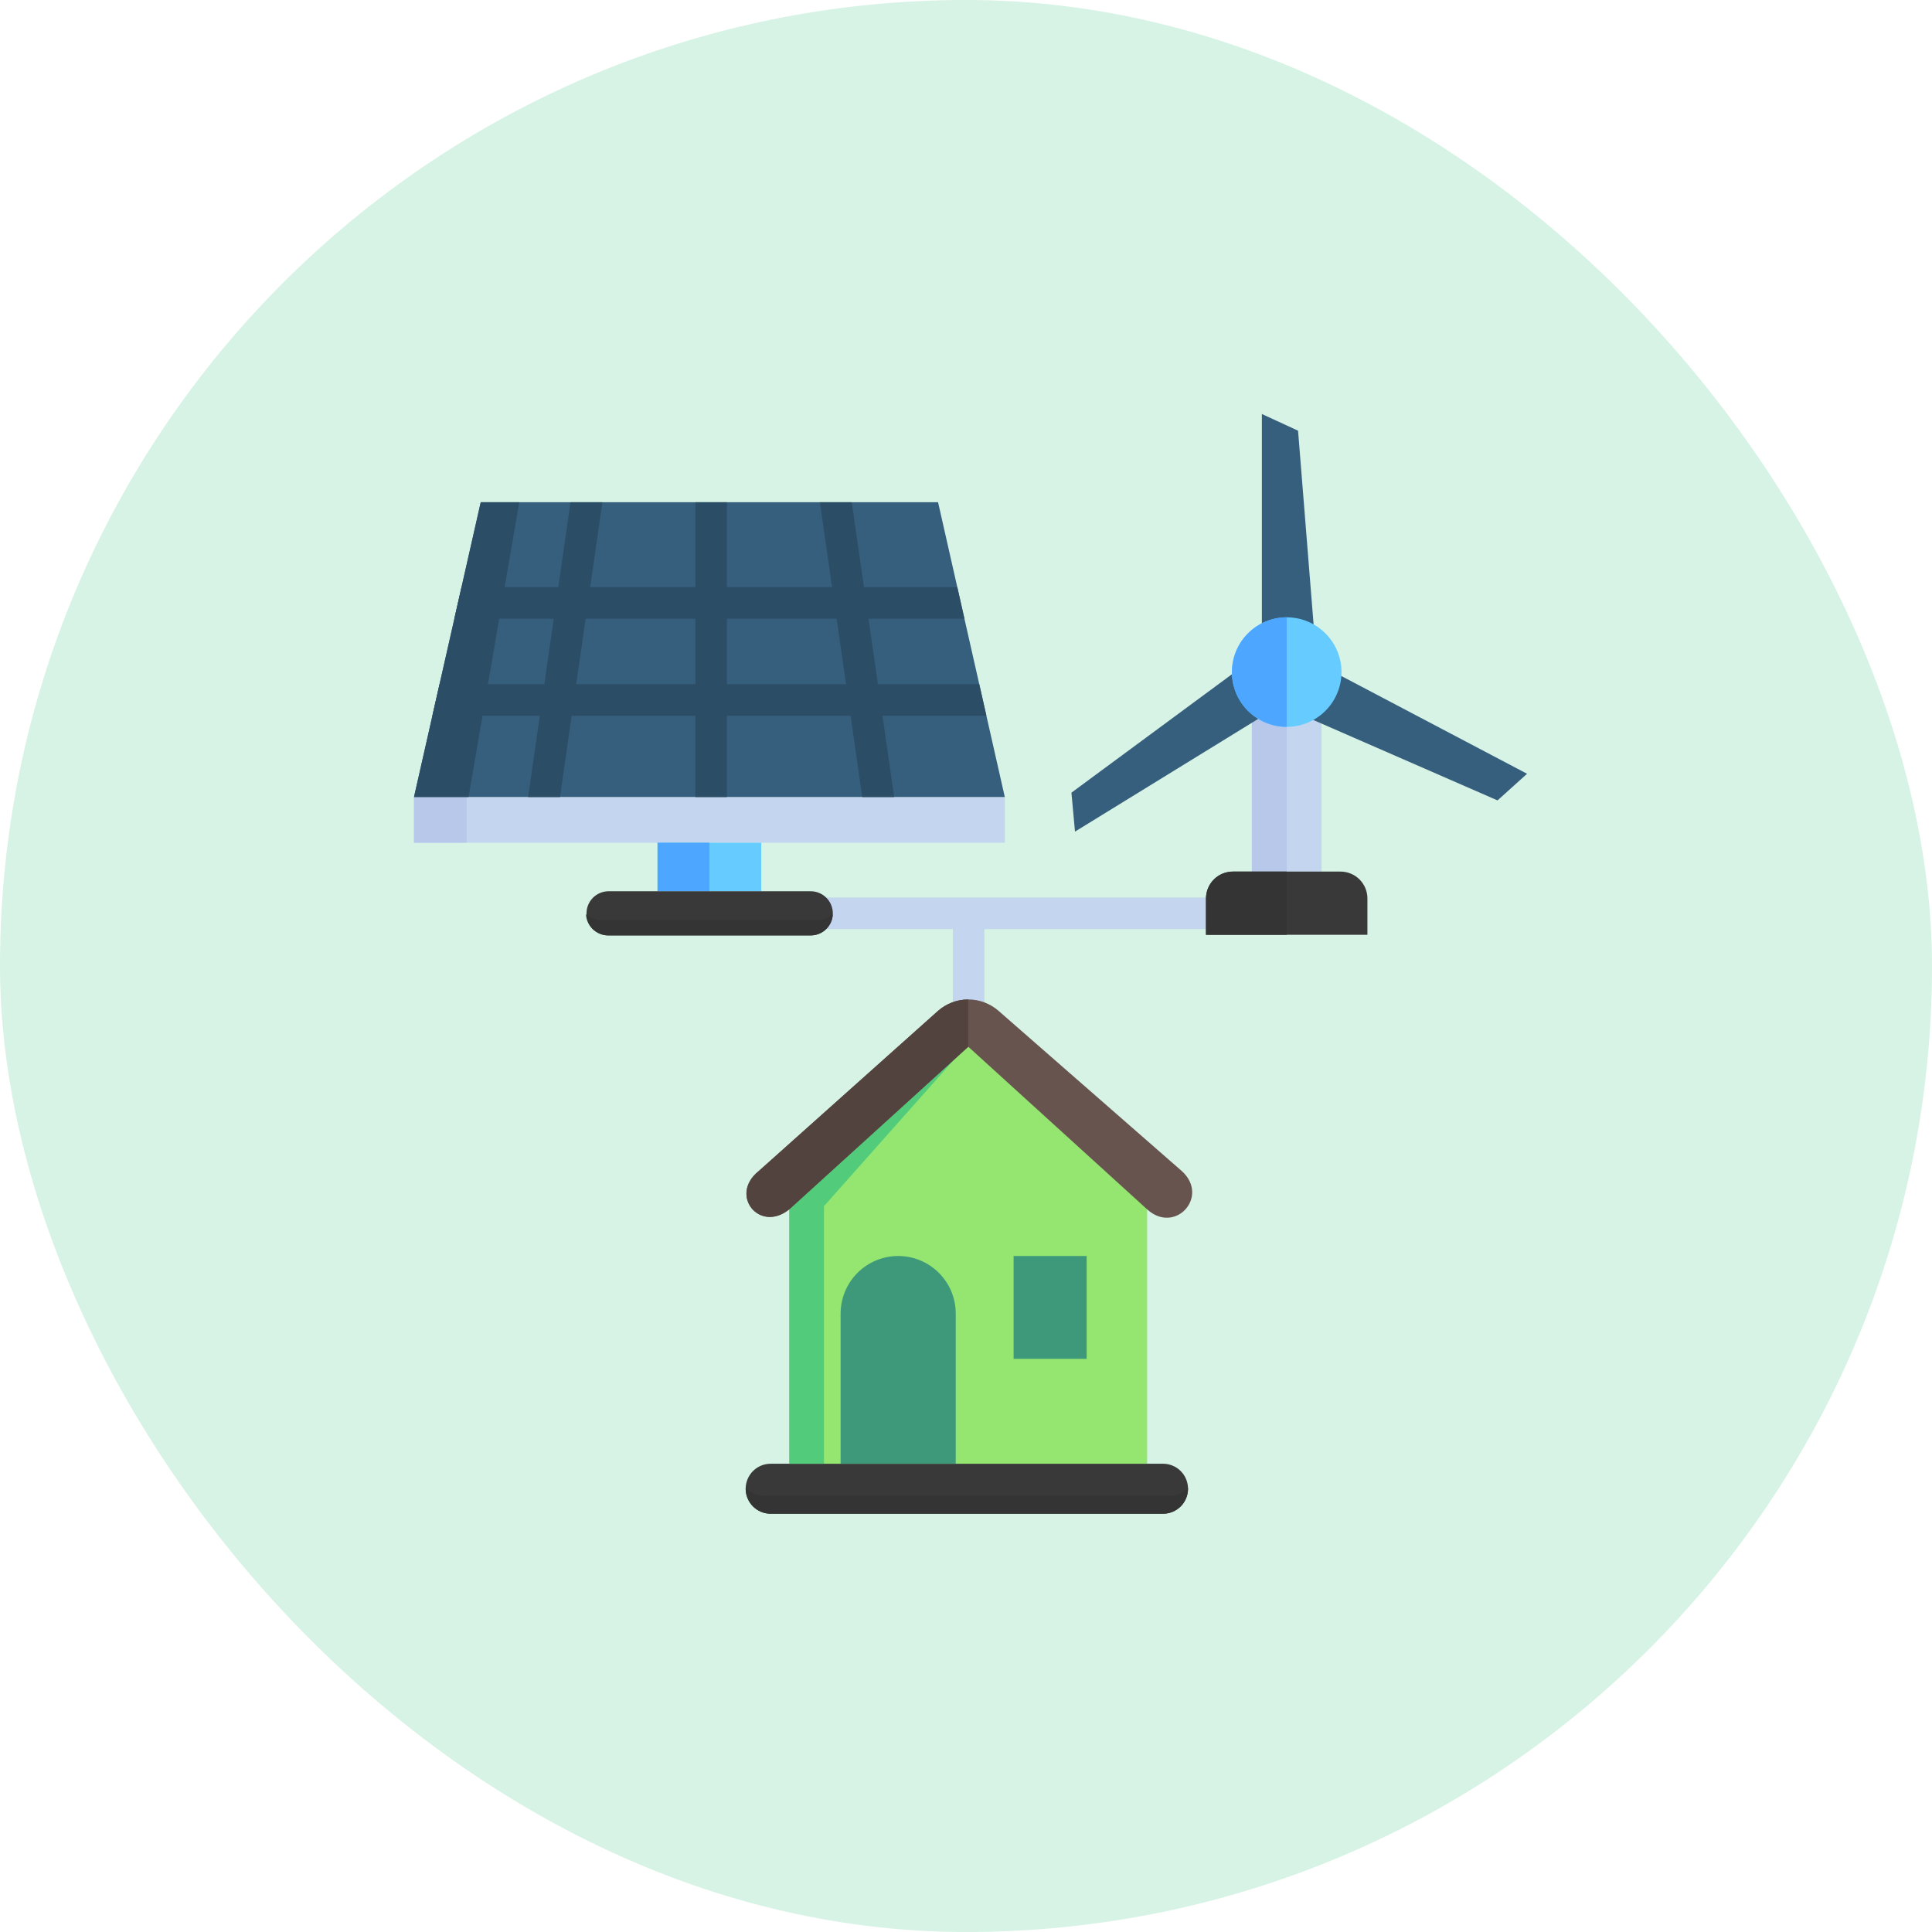 <svg width="70" height="70" viewBox="0 0 70 70" fill="none" xmlns="http://www.w3.org/2000/svg">
<rect width="70" height="70" rx="35" fill="#33C481" fill-opacity="0.2"/>
<path d="M44.166 33.663H35.665V36.621H34.523V33.663H29.667V32.52H44.166V33.663Z" fill="#C3D5EF"/>
<path d="M43.044 53.939C43.044 54.18 42.949 54.41 42.779 54.58C42.609 54.75 42.379 54.845 42.139 54.845H27.923C27.683 54.845 27.452 54.75 27.282 54.58C27.113 54.41 27.017 54.18 27.017 53.939C27.017 53.699 27.113 53.469 27.282 53.299C27.452 53.129 27.683 53.034 27.923 53.034H42.139C42.379 53.034 42.609 53.129 42.779 53.299C42.949 53.469 43.044 53.699 43.044 53.939Z" fill="#393939"/>
<path d="M43.042 53.905C43.042 53.916 43.044 53.928 43.044 53.939C43.044 54.179 42.949 54.41 42.779 54.58C42.609 54.749 42.379 54.845 42.139 54.845H27.923C27.683 54.845 27.452 54.749 27.282 54.58C27.113 54.41 27.017 54.179 27.017 53.939C27.017 53.928 27.018 53.916 27.019 53.905C27.107 53.998 27.214 54.072 27.332 54.122C27.45 54.173 27.577 54.198 27.705 54.198H42.356C42.484 54.198 42.612 54.173 42.73 54.122C42.848 54.072 42.954 53.998 43.042 53.905Z" fill="#343434"/>
<path d="M41.563 43.704V53.034H28.596V43.704L35.083 37.812L41.563 43.704Z" fill="#94E671"/>
<path d="M29.853 43.704V53.034H28.597V43.704L35.083 37.812L29.853 43.704Z" fill="#52CC7B"/>
<path d="M28.596 43.817C27.521 44.684 26.407 43.304 27.482 42.437L33.976 36.635C34.279 36.364 34.671 36.214 35.078 36.212C35.484 36.211 35.877 36.359 36.182 36.627L42.824 42.434C43.834 43.356 42.573 44.738 41.563 43.817L35.083 37.925L28.596 43.817Z" fill="#68544F"/>
<path d="M34.628 47.593V53.034H30.457V47.593C30.457 47.319 30.512 47.048 30.616 46.795C30.721 46.542 30.875 46.312 31.068 46.118C31.262 45.925 31.492 45.771 31.745 45.666C31.998 45.561 32.269 45.507 32.543 45.507C32.817 45.507 33.088 45.561 33.341 45.666C33.594 45.771 33.824 45.925 34.017 46.118C34.211 46.312 34.365 46.542 34.47 46.795C34.574 47.048 34.628 47.319 34.628 47.593ZM39.372 45.507H36.725V49.233H39.372V45.507Z" fill="#3D997A"/>
<path d="M15 28.879H36.406V30.533H15V28.879Z" fill="#C3D5EF"/>
<path d="M15 28.879H16.907V30.533H15V28.879Z" fill="#B7C8EA"/>
<path d="M36.406 28.878H15L17.418 18.197H33.988L36.406 28.878Z" fill="#365E7D"/>
<path d="M16.976 28.878H15L17.418 18.197H18.813L16.976 28.878Z" fill="#2B4D66"/>
<path d="M27.581 32.292H23.824V30.533H27.581V32.292Z" fill="#66CCFF"/>
<path d="M25.703 32.292H23.824V30.533H25.703V32.292Z" fill="#4DA6FF"/>
<path d="M30.175 33.092C30.175 33.304 30.09 33.507 29.94 33.657C29.791 33.807 29.587 33.891 29.375 33.891H22.03C21.822 33.886 21.623 33.8 21.478 33.65C21.332 33.501 21.25 33.3 21.25 33.092C21.25 32.883 21.332 32.683 21.478 32.533C21.623 32.384 21.822 32.298 22.03 32.292H29.375C29.587 32.292 29.791 32.377 29.94 32.527C30.09 32.676 30.174 32.88 30.175 33.092Z" fill="#393939"/>
<path d="M30.172 33.126C30.164 33.332 30.076 33.526 29.927 33.669C29.779 33.811 29.581 33.891 29.375 33.891H22.03C21.824 33.891 21.626 33.811 21.478 33.669C21.329 33.526 21.241 33.332 21.232 33.126C21.392 33.268 21.599 33.346 21.813 33.345H29.592C29.806 33.346 30.012 33.268 30.172 33.126Z" fill="#343434"/>
<path d="M45.358 25.362H47.882V31.578H45.358V25.362Z" fill="#C3D5EF"/>
<path d="M45.358 25.362H46.62V31.578H45.358V25.362Z" fill="#B7C8EA"/>
<path d="M54.258 29L47.289 25.958L48.329 24.351L55.328 28.035L54.258 29ZM38.949 30.131L45.81 25.909L44.88 24.249L38.82 28.72L38.949 30.131ZM45.72 15V22.949L47.618 22.927L47.031 15.605L45.72 15Z" fill="#365E7D"/>
<path d="M48.605 24.351C48.605 24.744 48.488 25.128 48.27 25.454C48.052 25.78 47.742 26.035 47.379 26.185C47.017 26.335 46.617 26.375 46.232 26.298C45.847 26.221 45.494 26.032 45.216 25.755C44.938 25.477 44.749 25.124 44.673 24.739C44.596 24.354 44.636 23.954 44.786 23.592C44.936 23.229 45.191 22.919 45.517 22.701C45.843 22.483 46.227 22.366 46.62 22.366C47.146 22.366 47.651 22.576 48.023 22.948C48.395 23.32 48.605 23.825 48.605 24.351Z" fill="#66CCFF"/>
<path d="M46.62 26.336C46.093 26.336 45.588 26.127 45.216 25.755C44.844 25.383 44.635 24.878 44.635 24.351C44.635 23.825 44.844 23.32 45.216 22.948C45.588 22.576 46.093 22.366 46.62 22.366V26.336Z" fill="#4DA6FF"/>
<path d="M49.544 33.869H43.695V32.554C43.695 32.296 43.798 32.047 43.981 31.864C44.164 31.681 44.412 31.579 44.671 31.579H48.569C48.697 31.579 48.824 31.604 48.942 31.653C49.06 31.702 49.168 31.774 49.259 31.864C49.349 31.955 49.421 32.063 49.47 32.181C49.519 32.299 49.544 32.426 49.544 32.554V33.869Z" fill="#393939"/>
<path d="M46.62 33.869H43.695V32.554C43.695 32.296 43.798 32.047 43.981 31.864C44.164 31.681 44.412 31.579 44.671 31.579H46.62V33.869Z" fill="#343434"/>
<path d="M35.079 37.928L28.596 43.817C27.521 44.684 26.407 43.304 27.482 42.437L33.976 36.635C34.28 36.363 34.672 36.213 35.079 36.213V37.928Z" fill="#53433F"/>
<path d="M15.925 24.791L15.666 25.933H19.559L19.135 28.879H20.289L20.713 25.933H25.195V28.879H26.337V25.933H30.819L31.243 28.879H32.397L31.973 25.933H35.739L35.481 24.791H31.809L31.467 22.417H34.943L34.685 21.274H31.303L30.86 18.196H29.706L30.149 21.274H26.337V18.197H25.195V21.275H21.383L21.826 18.197H20.672L20.229 21.275H16.721L16.462 22.417H20.065L19.723 24.791L15.925 24.791ZM26.337 22.417H30.313L30.655 24.791H26.337V22.417ZM21.219 22.417H25.195V24.791H20.877L21.219 22.417Z" fill="#2B4D66"/>
</svg>
